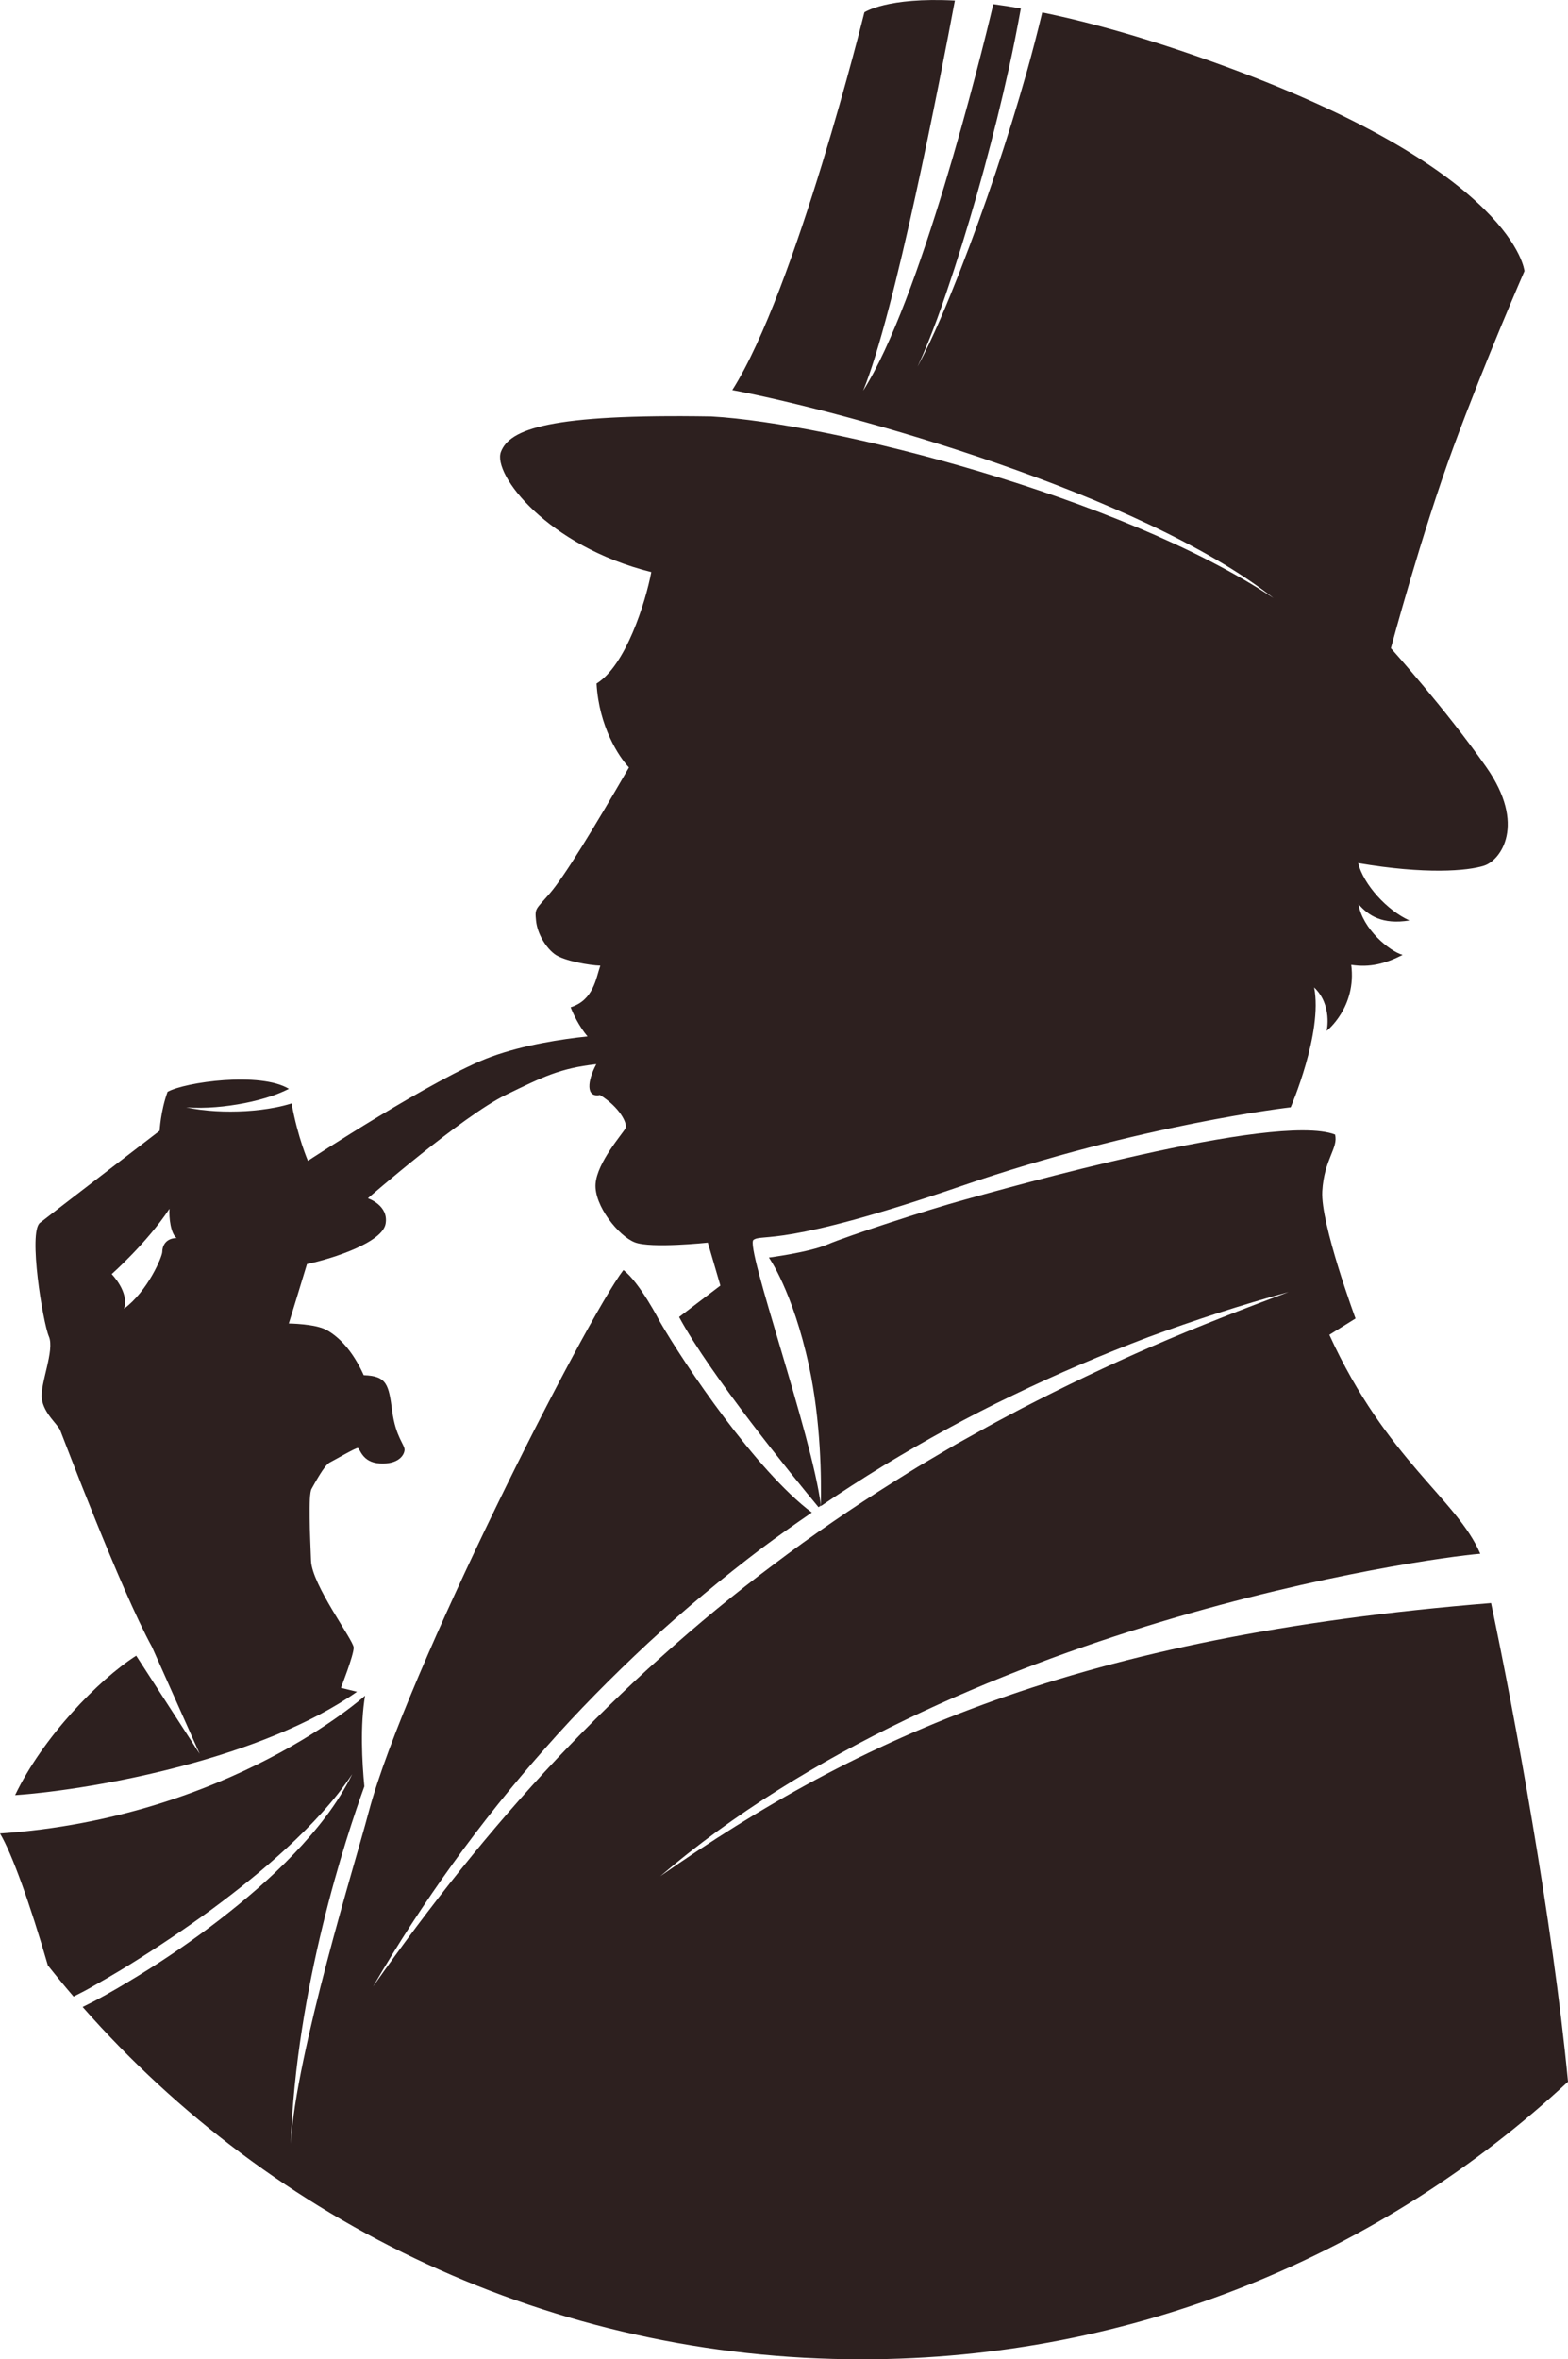 <svg version="1.1" id="图层_1" x="0px" y="0px" width="129.322px" height="194.526px" viewBox="0 0 129.322 194.526" enable-background="new 0 0 129.322 194.526" xml:space="preserve" xmlns="http://www.w3.org/2000/svg" xmlns:xlink="http://www.w3.org/1999/xlink" xmlns:xml="http://www.w3.org/XML/1998/namespace">
  <path fill="#2D201F" d="M122.977,132.175L122.977,132.175c-34.058,2.75-52.14,11.074-68.519,22.519
	c24.364-20.829,63.202-26.241,67.629-26.585c-1.903-4.48-7.738-7.744-12.447-18.054l2.159-1.345c0,0-2.896-7.823-2.743-10.485
	c0.151-2.66,1.346-3.576,1.051-4.683c-5.003-1.881-27.45,4.529-30.52,5.363c-3.069,0.834-9.749,3.021-11.302,3.687
	c-1.552,0.667-4.871,1.094-4.871,1.094s1.972,2.759,3.305,8.923c1.001,4.625,1.027,9.387,0.977,11.482
	c0.002,0.011,0.004,0.024,0.005,0.035c-0.002,0.001-0.004,0.003-0.006,0.004c0,0.017,0,0.036-0.001,0.052
	c1.704-1.157,3.436-2.276,5.192-3.349c3.474-2.098,7.023-4.068,10.686-5.809c3.647-1.766,7.379-3.352,11.162-4.787
	c3.801-1.395,7.646-2.648,11.543-3.711c-3.784,1.414-7.541,2.871-11.235,4.471c-3.691,1.604-7.32,3.339-10.885,5.187
	c-0.886,0.476-1.777,0.936-2.655,1.422l-2.631,1.463l-2.593,1.526c-0.868,0.504-1.706,1.055-2.56,1.579
	c-3.397,2.13-6.709,4.396-9.905,6.816c-3.212,2.396-6.305,4.952-9.286,7.631c-2.996,2.664-5.848,5.49-8.61,8.401
	c-5.508,5.842-10.502,12.169-15.147,18.768c4.064-6.972,8.811-13.576,14.19-19.641c2.677-3.044,5.538-5.927,8.507-8.692
	c2.982-2.75,6.111-5.345,9.345-7.797c1.358-1.015,2.748-1.99,4.145-2.952c-4.548-3.396-10.49-12.188-12.548-15.765
	c0,0-1.646-3.21-2.993-4.226c-3.111,4.076-17.975,33.3-20.987,44.608c0,0.005,0.002,0.015,0.002,0.02c0,0.001,0,0.001,0,0.003
	c0.017,0.101,0.027,0.169,0.027,0.169s-0.01-0.059-0.027-0.169c0-0.002,0-0.002,0-0.003c0-0.005-0.002-0.014-0.002-0.02
	c-0.029,0.107-0.064,0.224-0.09,0.327c-0.93,3.564-5.955,19.699-6.36,27.119c0.444-12.865,4.546-25.273,6.072-29.482
	c-0.195-2.042-0.352-5.037,0.058-7.479c0,0-11.181,10.068-30.107,11.363c0.98,1.634,2.468,5.764,3.947,10.875
	c0.689,0.871,1.397,1.728,2.119,2.57c0.395-0.206,0.797-0.398,1.186-0.616c1.171-0.662,2.34-1.333,3.485-2.045
	c2.289-1.425,4.532-2.925,6.708-4.518c2.169-1.601,4.274-3.286,6.251-5.114c0.989-0.913,1.944-1.864,2.849-2.864
	c0.906-0.998,1.753-2.053,2.505-3.187c-1.195,2.451-2.939,4.614-4.823,6.59c-1.89,1.98-3.98,3.757-6.137,5.431
	c-2.165,1.668-4.419,3.216-6.748,4.643c-1.166,0.71-2.34,1.408-3.552,2.049c-0.323,0.167-0.65,0.33-0.976,0.49
	c15.678,17.808,38.65,29.048,64.253,29.048c22.507,0,42.979-8.688,58.254-22.885C128.038,158.21,124.898,141.304,122.977,132.175z
	 M24.068,177.526c0-0.278,0.011-0.579,0.028-0.89C24.079,176.947,24.068,177.248,24.068,177.526z" class="color c1"/>
  <path fill="#2D201F" d="M62.147,102.225c0.786-0.528,2.298,0.667,17.129-4.433s27.177-6.496,27.177-6.496s2.663-6.153,1.932-9.88
	c1.525,1.447,1.034,3.581,1.034,3.581s2.483-1.948,2.026-5.446c1.53,0.236,2.807-0.088,4.239-0.819
	c-1.085-0.308-3.294-2.117-3.644-4.189c0.828,0.957,1.964,1.709,4.206,1.351c-1.842-0.824-3.796-2.97-4.23-4.734
	c5.531,0.945,9.02,0.655,10.389,0.214c1.37-0.443,3.507-3.377,0.176-8.128c-3.331-4.754-7.866-9.802-7.866-9.802
	s2.527-9.446,5.167-16.602c2.639-7.155,5.849-14.492,5.849-14.492s-0.749-8.071-24.514-16.815
	c-6.229-2.292-11.24-3.687-15.257-4.507c-0.402,1.663-0.829,3.318-1.292,4.959c-0.785,2.775-1.642,5.525-2.556,8.254
	c-0.918,2.727-1.894,5.433-2.938,8.111c-1.054,2.673-2.14,5.343-3.495,7.877c1.204-2.607,2.13-5.324,3.023-8.045
	c0.885-2.725,1.699-5.473,2.453-8.233c0.749-2.764,1.44-5.54,2.057-8.329c0.361-1.637,0.686-3.281,0.983-4.926
	c-0.801-0.14-1.559-0.256-2.271-0.35c-1.099,4.649-6.039,24.476-10.735,31.867c2.609-6.339,6.358-25.71,7.566-32.166
	C73.153-0.25,71.29,1.019,71.29,1.019s-5.656,22.885-10.892,31.143c9.552,1.818,33.659,8.509,44.644,17.156
	c-12.673-8.438-36.639-14.44-46.378-14.982c-13.355-0.221-16.624,1.044-17.346,2.913c-0.72,1.868,3.861,7.796,12.399,9.92
	c-0.477,2.512-2.108,7.696-4.516,9.189c0.199,3.564,1.857,6.064,2.672,6.918c-2.964,5.129-5.337,9.005-6.523,10.38
	c-1.188,1.375-1.245,1.205-1.14,2.255c0.104,1.052,0.793,2.208,1.546,2.766c0.754,0.555,2.921,0.922,3.756,0.94
	c-0.371,1.079-0.562,2.839-2.445,3.434c0.2,0.529,0.676,1.55,1.389,2.403c-2.118,0.221-5.236,0.69-7.933,1.672
	c-4.592,1.669-15.127,8.584-15.127,8.584s-0.834-1.911-1.346-4.731c-0.436,0.134-0.873,0.242-1.311,0.328
	c-0.826,0.161-1.653,0.257-2.48,0.307c-1.65,0.092-3.306,0.016-4.905-0.309c1.627,0.104,3.25-0.047,4.822-0.353
	c0.785-0.155,1.559-0.355,2.307-0.61c0.468-0.16,0.915-0.354,1.344-0.566c-2.344-1.432-8.577-0.561-10.008,0.247
	c-0.577,1.589-0.653,3.21-0.653,3.21s-8.896,6.825-9.87,7.59c-0.977,0.764,0.236,8.2,0.735,9.365
	c0.502,1.163-0.743,3.911-0.582,5.135c0.162,1.223,1.309,2.099,1.522,2.616c0.213,0.515,4.963,13.107,7.57,17.862l3.927,8.804
	l-5.233-8.091l-0.001-0.001c-3.111,1.983-7.707,6.731-9.988,11.498c6.976-0.501,20.523-3.109,28.195-8.524l-1.322-0.322
	c0,0,1.062-2.707,1.051-3.321c-0.01-0.612-3.44-5.148-3.517-7.159c-0.076-2.009-0.246-5.417,0.042-5.926
	c0.288-0.508,1.062-1.955,1.495-2.173c0.435-0.219,2.122-1.21,2.316-1.196c0.194,0.015,0.332,1.193,1.83,1.276
	c1.499,0.08,1.998-0.663,2.029-1.105c0.034-0.443-0.729-1.055-1.018-3.221c-0.288-2.163-0.43-2.896-2.348-2.953
	c-0.959-2.13-2.133-3.217-3.07-3.731c-0.938-0.514-3.11-0.533-3.11-0.533s1.059-3.428,1.5-4.9c2.151-0.456,6.202-1.775,6.482-3.313
	c0.279-1.538-1.461-2.11-1.461-2.11s7.793-6.779,11.373-8.524c3.056-1.485,4.479-2.2,7.467-2.532
	c-0.731,1.363-0.886,2.781,0.307,2.541c1.599,0.995,2.294,2.339,2.098,2.743c-0.196,0.402-2.335,2.794-2.465,4.579
	c-0.131,1.786,1.899,4.313,3.241,4.828c1.341,0.517,6.017,0.022,6.017,0.022l1.036,3.54l-3.405,2.59
	c2.561,4.755,9.33,13.066,11.5,15.684c0.062-0.043,0.124-0.091,0.187-0.135c0.001-0.012,0.001-0.026,0.001-0.039
	C66.981,118.319,61.409,102.72,62.147,102.225z M13.385,103.211c0,0.391-1.182,3.227-3.157,4.697
	c0.463-1.359-1.017-2.858-1.017-2.858s2.889-2.546,4.768-5.387c-0.054,0.719,0.1,2.067,0.59,2.409
	C13.577,102.11,13.387,102.821,13.385,103.211z" class="color c1"/>
</svg>